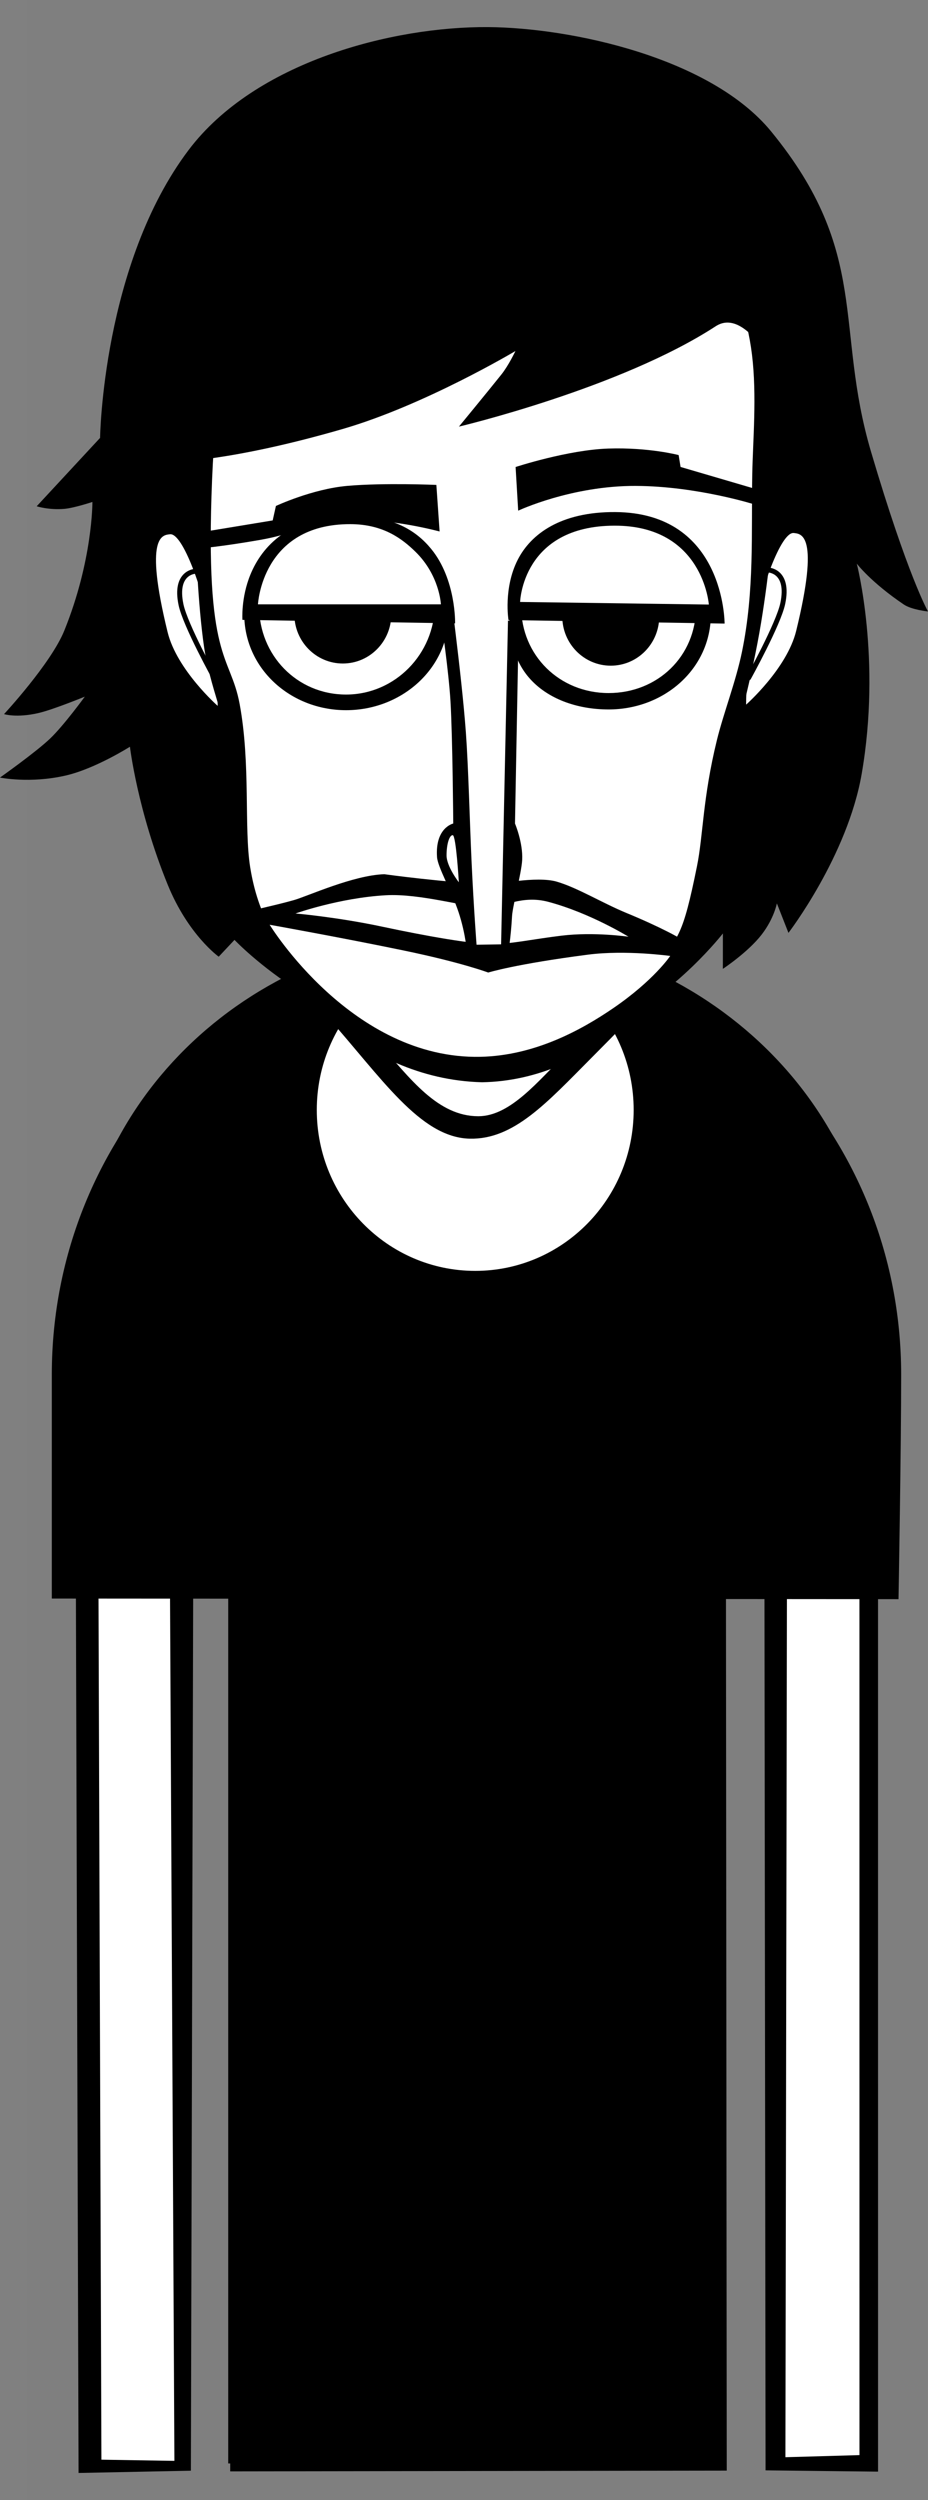 <svg version="1.1" xmlns="http://www.w3.org/2000/svg" xmlns:xlink="http://www.w3.org/1999/xlink" width="94.049" height="253.225" viewBox="0,0,94.049,253.225"><rect x="0" y="0" width="94.049" height="253.225" fill="#808080" stroke="none"/><g transform="translate(-192.975,-53.388)"><g data-paper-data="{&quot;isPaintingLayer&quot;:true}" stroke-miterlimit="10" stroke-dasharray="" stroke-dashoffset="0" style="mix-blend-mode: normal"><g fill-rule="nonzero" stroke-linecap="butt" stroke-linejoin="miter"><path d="" fill="#000000" stroke="#060000" stroke-width="3.5"/><path d="" fill="#ffffff" stroke="#000000" stroke-width="0"/><path d="" fill="#060000" stroke="none" stroke-width="1.5"/><path d="" fill="#060000" stroke="#000000" stroke-width="0"/><path d="" fill="#060000" stroke="none" stroke-width="1.5"/><path d="" fill="#060000" stroke="#000000" stroke-width="0"/><path d="" data-paper-data="{&quot;index&quot;:null}" fill="#000000" stroke="none" stroke-width="1.5"/></g><path d="" fill="#000000" fill-rule="evenodd" stroke="none" stroke-width="0.129" stroke-linecap="round" stroke-linejoin="round"/><g fill-rule="evenodd" stroke="none" stroke-width="0.1" stroke-linecap="round" stroke-linejoin="round"><path d="" fill="#000000"/><path d="" fill="#ffffff"/></g><g fill-rule="evenodd" stroke="none" stroke-width="0.1" stroke-linecap="round" stroke-linejoin="miter"><path d="" fill="#000000"/><path d="" fill="#ffffff"/><path d="" fill="#ffffff"/></g><path d="" fill="#000000" fill-rule="evenodd" stroke="none" stroke-width="0.129" stroke-linecap="round" stroke-linejoin="round"/><g fill-rule="evenodd" stroke="none" stroke-width="0.1" stroke-linecap="round" stroke-linejoin="miter"><path d="" fill="#ffffff"/><path d="" fill="#000000"/><path d="" fill="#000000"/></g><g fill-rule="evenodd" stroke="none" stroke-width="0.1" stroke-linecap="round" stroke-linejoin="round"><path d="" fill="#000000"/><path d="" fill="#ffffff"/></g><g fill-rule="evenodd" stroke="none" stroke-width="0.1" stroke-linecap="round" stroke-linejoin="round"><path d="" fill="#000000"/><path d="" fill="#ffffff"/></g><g fill-rule="evenodd" stroke="none" stroke-linecap="round" stroke-linejoin="round"><g stroke-width="0.1"><path d="" fill="#000000"/><path d="" fill="#ffffff"/></g><path d="" fill="#000000" stroke-width="0.129"/><g stroke-width="0.1"><path d="" fill="#000000"/><path d="" fill="#ffffff"/></g><path d="" fill="#000000" stroke-width="0.129"/><g stroke-width="0.1"><path d="" fill="#000000"/><path d="" fill="#ffffff"/></g><g stroke-width="0.1"><path d="" fill="#000000"/><path d="" fill="#ffffff"/></g></g><path d="" fill="#000000" fill-rule="evenodd" stroke="none" stroke-width="0.129" stroke-linecap="round" stroke-linejoin="round"/><path d="" fill="#000000" fill-rule="evenodd" stroke="none" stroke-width="0.129" stroke-linecap="round" stroke-linejoin="round"/><g fill="#000000" fill-rule="nonzero" stroke="none" stroke-linecap="butt" stroke-linejoin="miter"><path d="" stroke-width="0"/><g><path d="" stroke-width="0"/><path d="" stroke-width="0.5"/></g><g data-paper-data="{&quot;index&quot;:null}"><path d="" stroke-width="0"/><path d="" stroke-width="0.5"/></g><path d="" stroke-width="0.5"/></g><path d="" fill="#4e4140" fill-rule="nonzero" stroke="none" stroke-width="0" stroke-linecap="butt" stroke-linejoin="miter"/><path d="" fill="#773128" fill-rule="nonzero" stroke="none" stroke-width="0" stroke-linecap="butt" stroke-linejoin="miter"/><path d="" fill-opacity="0.21" fill="#000000" fill-rule="nonzero" stroke="none" stroke-width="0" stroke-linecap="butt" stroke-linejoin="miter"/><path d="" fill="#59220f" fill-rule="nonzero" stroke="none" stroke-width="0" stroke-linecap="butt" stroke-linejoin="miter"/><path d="" fill="#000000" fill-rule="nonzero" stroke="none" stroke-width="NaN" stroke-linecap="butt" stroke-linejoin="miter"/><g fill-rule="nonzero" stroke-linejoin="miter"><path d="" fill="#000000" stroke="none" stroke-width="0" stroke-linecap="butt"/><path d="" fill="none" stroke="#000000" stroke-width="0.5" stroke-linecap="round"/></g><g data-paper-data="{&quot;index&quot;:null}" fill-rule="nonzero" stroke-linejoin="miter"><path d="" fill="#000000" stroke="none" stroke-width="0" stroke-linecap="butt"/><path d="" fill="none" stroke="#000000" stroke-width="0.5" stroke-linecap="round"/></g><path d="" fill="#000000" fill-rule="nonzero" stroke="none" stroke-width="0" stroke-linecap="butt" stroke-linejoin="miter"/><path d="" fill="#ffffff" fill-rule="nonzero" stroke="none" stroke-width="0" stroke-linecap="butt" stroke-linejoin="miter"/><g fill-rule="nonzero" stroke="none" stroke-width="0" stroke-linecap="butt" stroke-linejoin="miter"><path d="" fill="#000000"/><path d="" fill="#ffffff"/></g><g fill-rule="nonzero" stroke="none" stroke-width="0" stroke-linecap="butt" stroke-linejoin="miter"><path d="" fill="#000000"/><path d="" fill="#ffffff"/></g><path d="" fill="#000000" fill-rule="nonzero" stroke="none" stroke-width="NaN" stroke-linecap="butt" stroke-linejoin="miter"/><path d="" fill="#ffffff" fill-rule="nonzero" stroke="none" stroke-width="0" stroke-linecap="butt" stroke-linejoin="miter"/><path d="" fill="#ffffff" fill-rule="nonzero" stroke="none" stroke-width="0" stroke-linecap="butt" stroke-linejoin="miter"/><path d="" fill="#000000" fill-rule="nonzero" stroke="none" stroke-width="0" stroke-linecap="butt" stroke-linejoin="miter"/><path d="" data-paper-data="{&quot;index&quot;:null}" fill="#000000" fill-rule="nonzero" stroke="none" stroke-width="0" stroke-linecap="butt" stroke-linejoin="miter"/><path d="" fill="#000000" fill-rule="nonzero" stroke="none" stroke-width="0" stroke-linecap="butt" stroke-linejoin="miter"/><path d="" fill="#000000" fill-rule="nonzero" stroke="none" stroke-width="0" stroke-linecap="butt" stroke-linejoin="miter"/><g fill-rule="nonzero" stroke="none" stroke-width="0" stroke-linecap="butt" stroke-linejoin="miter"><path d="" fill="#000000"/><path d="" fill="#ffffff"/><path d="" fill="#ffffff"/></g><path d="" fill="#000000" fill-rule="nonzero" stroke="none" stroke-width="0" stroke-linecap="butt" stroke-linejoin="miter"/><g fill-rule="nonzero" stroke="none" stroke-width="0" stroke-linecap="butt" stroke-linejoin="miter"><path d="" fill="#000000"/><path d="" fill="#ffffff"/></g><g fill-rule="nonzero" stroke="none" stroke-width="0" stroke-linecap="butt" stroke-linejoin="miter"><path d="" data-paper-data="{&quot;index&quot;:null}" fill="#000000"/><path d="" data-paper-data="{&quot;index&quot;:null}" fill="#ffffff"/></g><path d="" fill-opacity="0.508" fill="#000000" fill-rule="nonzero" stroke="none" stroke-width="0" stroke-linecap="butt" stroke-linejoin="miter"/><path d="" fill="#000000" fill-rule="nonzero" stroke="none" stroke-width="0" stroke-linecap="butt" stroke-linejoin="miter"/><path d="" fill="#59220f" fill-rule="nonzero" stroke="#000000" stroke-width="NaN" stroke-linecap="butt" stroke-linejoin="miter"/><path d="" fill="#6d4321" fill-rule="nonzero" stroke="none" stroke-width="0" stroke-linecap="butt" stroke-linejoin="miter"/><path d="" fill="#6d4321" fill-rule="nonzero" stroke="none" stroke-width="0" stroke-linecap="butt" stroke-linejoin="miter"/><path d="" fill="#6d4321" fill-rule="nonzero" stroke="none" stroke-width="0" stroke-linecap="butt" stroke-linejoin="miter"/><g fill-rule="nonzero" stroke="none" stroke-width="0" stroke-linecap="butt" stroke-linejoin="miter"><path d="" fill="#000000"/><path d="" fill="#ffffff"/></g><g fill-rule="nonzero" stroke="none" stroke-width="0" stroke-linecap="butt" stroke-linejoin="miter"><g fill="#000000"><path d=""/></g><g data-paper-data="{&quot;index&quot;:null}" fill="#000000"><path d=""/></g><g fill-opacity="0.21" fill="#000000"><path d=""/></g><g data-paper-data="{&quot;index&quot;:null}" fill-opacity="0.21" fill="#000000"><path d=""/></g></g><path d="" fill="#6d4321" fill-rule="nonzero" stroke="#59220f" stroke-width="1.5" stroke-linecap="butt" stroke-linejoin="miter"/><g fill-rule="nonzero" stroke="none" stroke-width="0" stroke-linecap="butt" stroke-linejoin="miter"><g fill="#000000"><path d=""/></g><g data-paper-data="{&quot;index&quot;:null}" fill="#000000"><path d=""/></g><g fill-opacity="0.21" fill="#000000"><path d=""/></g><g data-paper-data="{&quot;index&quot;:null}" fill-opacity="0.21" fill="#000000"><path d=""/></g></g><path d="" fill="#6d4321" fill-rule="nonzero" stroke="none" stroke-width="0" stroke-linecap="butt" stroke-linejoin="miter"/><path d="" fill="#6d4321" fill-rule="nonzero" stroke="none" stroke-width="0" stroke-linecap="butt" stroke-linejoin="miter"/><path d="" fill="#6d4321" fill-rule="nonzero" stroke="none" stroke-width="0" stroke-linecap="butt" stroke-linejoin="miter"/><path d="" fill="#6d4321" fill-rule="nonzero" stroke="none" stroke-width="0" stroke-linecap="butt" stroke-linejoin="miter"/><path d="" fill="#6d4321" fill-rule="nonzero" stroke="none" stroke-width="0" stroke-linecap="butt" stroke-linejoin="miter"/><path d="" fill="#6d4321" fill-rule="nonzero" stroke="none" stroke-width="0" stroke-linecap="butt" stroke-linejoin="miter"/><path d="" fill="#8d6e47" fill-rule="nonzero" stroke="none" stroke-width="0" stroke-linecap="butt" stroke-linejoin="miter"/><path d="" fill="#8d6e47" fill-rule="nonzero" stroke="none" stroke-width="0" stroke-linecap="butt" stroke-linejoin="miter"/><path d="" fill="#8d6e47" fill-rule="nonzero" stroke="none" stroke-width="0" stroke-linecap="butt" stroke-linejoin="miter"/><path d="" fill="#8d6e47" fill-rule="nonzero" stroke="none" stroke-width="0" stroke-linecap="butt" stroke-linejoin="miter"/><path d="" fill="#8d6e47" fill-rule="nonzero" stroke="none" stroke-width="0" stroke-linecap="butt" stroke-linejoin="miter"/><path d="" fill="#894939" fill-rule="nonzero" stroke="none" stroke-width="0" stroke-linecap="butt" stroke-linejoin="miter"/><path d="" fill="#894939" fill-rule="nonzero" stroke="none" stroke-width="0" stroke-linecap="butt" stroke-linejoin="miter"/><path d="" fill="#894939" fill-rule="nonzero" stroke="none" stroke-width="0" stroke-linecap="butt" stroke-linejoin="miter"/><path d="" fill="#5b4c4a" fill-rule="nonzero" stroke="none" stroke-width="0" stroke-linecap="butt" stroke-linejoin="miter"/><path d="" fill="#5b4c4a" fill-rule="nonzero" stroke="none" stroke-width="0" stroke-linecap="butt" stroke-linejoin="miter"/><g fill-rule="nonzero" stroke-linecap="butt" stroke-linejoin="miter"><path d="" fill="#000000" stroke="#060000" stroke-width="3.5"/><path d="" fill="#ffffff" stroke="#000000" stroke-width="0"/><path d="" fill="#060000" stroke="none" stroke-width="1.5"/><path d="" fill="#060000" stroke="#000000" stroke-width="0"/><path d="" fill="#060000" stroke="none" stroke-width="1.5"/><path d="" fill="#060000" stroke="#000000" stroke-width="0"/><path d="" data-paper-data="{&quot;index&quot;:null}" fill="#000000" stroke="none" stroke-width="1.5"/></g><path d="" fill="#000000" fill-rule="evenodd" stroke="none" stroke-width="0.129" stroke-linecap="round" stroke-linejoin="round"/><g fill-rule="evenodd" stroke="none" stroke-width="0.1" stroke-linecap="round" stroke-linejoin="round"><path d="" fill="#000000"/><path d="" fill="#ffffff"/></g><g fill-rule="evenodd" stroke="none" stroke-width="0.1" stroke-linecap="round" stroke-linejoin="miter"><path d="" fill="#000000"/><path d="" fill="#ffffff"/><path d="" fill="#ffffff"/></g><path d="" fill="#000000" fill-rule="evenodd" stroke="none" stroke-width="0.129" stroke-linecap="round" stroke-linejoin="round"/><g fill-rule="evenodd" stroke="none" stroke-width="0.1" stroke-linecap="round" stroke-linejoin="miter"><path d="" fill="#ffffff"/><path d="" fill="#000000"/><path d="" fill="#000000"/></g><g fill-rule="evenodd" stroke="none" stroke-width="0.1" stroke-linecap="round" stroke-linejoin="round"><path d="" fill="#000000"/><path d="" fill="#ffffff"/></g><g fill-rule="evenodd" stroke="none" stroke-width="0.1" stroke-linecap="round" stroke-linejoin="round"><path d="" fill="#000000"/><path d="" fill="#ffffff"/></g><g fill-rule="evenodd" stroke="none" stroke-linecap="round" stroke-linejoin="round"><g stroke-width="0.1"><path d="" fill="#000000"/><path d="" fill="#ffffff"/></g><path d="" fill="#000000" stroke-width="0.129"/><g stroke-width="0.1"><path d="" fill="#000000"/><path d="" fill="#ffffff"/></g><path d="" fill="#000000" stroke-width="0.129"/><g stroke-width="0.1"><path d="" fill="#000000"/><path d="" fill="#ffffff"/></g><g stroke-width="0.1"><path d="" fill="#000000"/><path d="" fill="#ffffff"/></g></g><path d="" fill="#000000" fill-rule="evenodd" stroke="none" stroke-width="0.129" stroke-linecap="round" stroke-linejoin="round"/><path d="" fill="#000000" fill-rule="evenodd" stroke="none" stroke-width="0.129" stroke-linecap="round" stroke-linejoin="round"/><path d="M195.688,306.613v-253.225h91.182v253.225z" fill-opacity="0.008" fill="#000000" fill-rule="nonzero" stroke="#000000" stroke-width="0" stroke-linecap="butt" stroke-linejoin="miter"/><g fill-rule="nonzero" stroke="none" stroke-linecap="butt" stroke-linejoin="miter"><path d="M200.581,185.961c0,-21.103 18.158,-38.21 40.556,-38.21c22.398,0 40.821,17.107 40.821,38.21c0,2.7 0.004,117.772 0.004,117.772l-11.4,-0.13l-0.143,-113.825c0,0 0.469,-2.086 -1.776,-2.22c-2.486,-0.149 -2.118,1.683 -2.118,1.683l0.103,114.388l-50.321,0.078l0.105,-114.205c0,0 -0.19,-2.14 -1.805,-2.163c-2.012,-0.029 -1.988,2.042 -1.988,2.042l-0.3,114.257l-11.382,0.229c0,0 -0.355,-116.421 -0.355,-117.907z" fill="#000000" stroke-width="0"/><path d="M202.866,187.267c0,-20.022 17.227,-36.589 38.479,-36.589c21.251,0 38.73,16.567 38.73,36.589c0,2.562 0.004,114.792 0.004,114.792l-7.505,0.213l0.195,-111.383c0,0 0.082,-5.304 -4.034,-5.431c-4.014,-0.253 -4.296,4.921 -4.296,4.921l-0.564,112.59l-45.426,-0.262l0.099,-112.08c0,0 0.714,-5.002 -3.499,-5.041c-4.93,-0.045 -4.967,4.926 -4.967,4.926l0.568,112.129l-7.397,-0.119c0,0 -0.387,-113.846 -0.387,-115.256z" fill="#ffffff" stroke-width="0"/><g fill="#000000"><path d="M230.021,204.896c-5.662,0 -7.35,-0.47 -7.35,-0.47l-0.083,-1.273c0,0 5.256,0.131 7.697,0.131c4.205,0 7.615,-1.356 7.615,-0.874c0,0.483 -1.952,2.487 -7.879,2.487z" stroke-width="0"/><path d="M225.518,199.653c0,-0.557 0.445,-1.008 0.993,-1.008c0.549,0 0.993,0.451 0.993,1.008c0,0.557 -0.445,1.008 -0.993,1.008c-0.549,0 -0.993,-0.451 -0.993,-1.008z" stroke-width="0.5"/></g><g data-paper-data="{&quot;index&quot;:null}" fill="#000000"><path d="M244.836,202.409c0,-0.483 3.409,0.874 7.615,0.874c2.441,0 7.697,-0.131 7.697,-0.131l-0.083,1.273c0,0 -1.688,0.47 -7.35,0.47c-5.927,0 -7.879,-2.004 -7.879,-2.487z" stroke-width="0"/><path d="M256.225,200.662c-0.549,0 -0.993,-0.451 -0.993,-1.008c0,-0.557 0.445,-1.008 0.993,-1.008c0.549,0 0.993,0.451 0.993,1.008c0,0.557 -0.445,1.008 -0.993,1.008z" stroke-width="0.5"/></g><path d="M240.383,253.122c0,-0.557 0.445,-1.008 0.993,-1.008c0.549,0 0.993,0.451 0.993,1.008c0,0.557 -0.445,1.008 -0.993,1.008c-0.549,0 -0.993,-0.451 -0.993,-1.008z" fill="#000000" stroke-width="0.5"/><path d="M216.104,302.902v-104.06h49.329v104.56z" fill="#000000" stroke-width="0"/><path d="M241.265,148.087c23.77,0 43.039,19.936 43.039,44.529c0,7.501 -0.268,22.746 -0.268,22.746l-85.81,-0.062c0,0 0,1.908 0,-22.685c0,-24.593 19.269,-44.529 43.039,-44.529zM241.137,182.112c8.868,0 16.057,-7.297 16.057,-16.299c0,-9.002 -7.189,-16.299 -16.057,-16.299c-8.868,0 -16.057,7.297 -16.057,16.299c0,9.002 7.189,16.299 16.057,16.299z" fill="#000000" stroke-width="0"/></g><path d="M193.385,125.719c0,0 4.758,-5.129 6.105,-8.453c2.889,-7.129 2.851,-13.037 2.851,-13.037c0,0 -1.86,0.617 -2.843,0.699c-1.61,0.134 -2.804,-0.262 -2.804,-0.262l6.424,-6.925c0,0 0.247,-17.605 8.976,-29.163c6.747,-8.933 20.646,-12.515 30.355,-12.445c8.422,0.061 22.556,3.086 28.689,10.582c10.084,12.325 6.387,19.82 10.11,32.421c3.721,12.593 5.775,16.184 5.775,16.184c0,0 -1.649,-0.163 -2.448,-0.702c-3.358,-2.267 -4.77,-4.144 -4.77,-4.144c0,0 2.514,9.654 0.499,21.296c-1.44,8.318 -7.422,16.105 -7.422,16.105l-1.174,-2.987c0,0 -0.277,1.51 -1.523,3.136c-1.381,1.803 -3.95,3.497 -3.95,3.497l0.003,-3.589c0,0 -4.585,5.921 -10.918,9.016c-6.106,2.984 -11.804,2.518 -14.491,2.468c-14.128,-0.262 -24.089,-10.831 -24.089,-10.831l-1.599,1.704c0,0 -3.097,-2.208 -5.169,-7.293c-3.075,-7.545 -3.828,-13.974 -3.828,-13.974c0,0 -3.514,2.23 -6.52,2.919c-3.621,0.83 -6.651,0.205 -6.651,0.205c0,0 3.611,-2.55 5.085,-3.955c1.387,-1.323 3.515,-4.244 3.515,-4.244c0,0 -3.218,1.319 -4.689,1.66c-2.242,0.52 -3.502,0.111 -3.502,0.111z" fill="#000000" fill-rule="nonzero" stroke="none" stroke-width="NaN" stroke-linecap="butt" stroke-linejoin="miter"/><g fill-rule="nonzero" stroke-linejoin="miter"><path d="M210.479,106.449c0.965,-0.184 5.786,4.94 6.729,9.897c0.943,4.957 -0.151,10.728 -0.151,10.728c0,0 -6.467,-3.532 -7.667,-8.432c-3.077,-12.56 0.123,-12.009 1.088,-12.193z" fill="#000000" stroke="none" stroke-width="0" stroke-linecap="butt"/><path d="M210.206,107.501c1.317,-0.143 3.384,5.861 4.119,9.727c0.735,3.865 0.71,7.656 0.71,7.656c0,0 -4.136,-3.645 -5.073,-7.467c-2.399,-9.794 -0.518,-9.833 0.244,-9.916z" fill="#ffffff" stroke="none" stroke-width="0" stroke-linecap="butt"/><path d="M214.78,122.173c0,0 -3.026,-5.455 -3.461,-7.541c-0.694,-3.326 1.47,-3.383 1.47,-3.383" fill="none" stroke="#000000" stroke-width="0.5" stroke-linecap="round"/></g><g data-paper-data="{&quot;index&quot;:null}" fill-rule="nonzero" stroke-linejoin="miter"><path d="M274.236,118.516c-1.201,4.901 -7.667,8.432 -7.667,8.432c0,0 -1.094,-5.771 -0.151,-10.728c0.943,-4.957 5.764,-10.081 6.729,-9.897c0.965,0.184 4.165,-0.367 1.088,12.193z" fill="#000000" stroke="none" stroke-width="0" stroke-linecap="butt"/><path d="M273.664,117.291c-0.936,3.822 -5.073,7.467 -5.073,7.467c0,0 -0.025,-3.79 0.71,-7.656c0.735,-3.865 2.802,-9.87 4.119,-9.727c0.762,0.083 2.643,0.122 0.244,9.916z" fill="#ffffff" stroke="none" stroke-width="0" stroke-linecap="butt"/><path d="M270.837,111.123c0,0 2.164,0.057 1.47,3.383c-0.435,2.086 -3.461,7.541 -3.461,7.541" fill="none" stroke="#000000" stroke-width="0.5" stroke-linecap="round"/></g><path d="M217.453,143.503c-1.128,-6.716 -0.206,-6.942 -1.064,-13.444c-0.474,-3.59 -2.158,-7.189 -2.732,-11.132c-1.209,-8.304 -1.272,-25.66 -0.476,-29.4c4.419,-20.756 15.386,-24.966 29.856,-25.484c20.776,-0.744 24.797,12.485 27.43,23.79c1.84,7.902 1.227,18.927 -0.349,28.571c-0.966,5.907 -2.475,10.808 -3.468,15.587c-1.225,5.898 -0.752,7.76 -1.863,12.669c-1.153,5.1 -6.832,10.81 -11.832,15.837c-4.572,4.596 -7.908,8.331 -12.383,8.224c-5.044,-0.121 -8.962,-6.226 -14.502,-12.444c-4.389,-4.926 -8.033,-9.293 -8.618,-12.774z" fill="#000000" fill-rule="nonzero" stroke="none" stroke-width="0" stroke-linecap="butt" stroke-linejoin="miter"/><path d="M217.259,124.681c-0.946,-5.092 -3.542,-4.256 -2.791,-22.703c0.35,-8.609 1.587,-16.652 3.619,-20.766c6.6,-13.367 19.136,-15.036 24.028,-15.036c4.161,0 17.205,1.955 23.806,13.205c1.389,2.368 2.776,5.924 3.265,9.931c0.505,4.145 0.087,8.757 0.027,12.112c-0.107,5.927 0.234,11.792 -1.04,17.974c-0.628,3.05 -1.863,6.185 -2.543,8.955c-1.445,5.892 -1.386,9.637 -2.015,12.752c-1.449,7.174 -1.897,7.236 -4.273,10.219c-2.575,3.233 -6.22,6.152 -9.113,8.911c-2.622,2.501 -5.478,6.213 -8.779,6.213c-4.104,0 -6.905,-3.79 -10.078,-7.415c-4.793,-5.475 -11.462,-7.916 -13.042,-17.807c-0.637,-3.985 0.061,-10.45 -1.07,-16.544z" fill="#ffffff" fill-rule="nonzero" stroke="none" stroke-width="0" stroke-linecap="butt" stroke-linejoin="miter"/><g fill-rule="nonzero" stroke="none" stroke-width="0" stroke-linecap="butt" stroke-linejoin="miter"><path d="M228.243,105.591c5.641,0 10.215,4.472 10.215,9.988c0,5.516 -4.771,9.742 -10.412,9.742c-5.641,0 -10.319,-4.225 -10.319,-9.742c0,-5.516 4.875,-9.988 10.516,-9.988z" fill="#000000"/><path d="M228.243,105.846c4.975,0 8.789,3.857 8.789,8.803c0,4.947 -4.011,9.088 -8.986,9.088c-4.975,0 -8.811,-3.988 -8.811,-8.934c0,-4.947 4.033,-8.957 9.008,-8.957z" fill="#ffffff"/></g><g fill-rule="nonzero" stroke="none" stroke-width="0" stroke-linecap="butt" stroke-linejoin="miter"><path d="M254.803,105.616c5.641,0 10.215,4.472 10.215,9.988c0,5.516 -4.721,9.643 -10.363,9.643c-3.163,0 -6.237,-1.06 -8.11,-3.268c-1.468,-1.73 -1.956,-3.952 -1.956,-6.375c0,-5.516 4.573,-9.988 10.215,-9.988z" fill="#000000"/><path d="M254.803,105.87c4.975,0 8.707,4.085 8.707,9.032c0,4.947 -3.88,8.684 -8.855,8.684c-4.975,0 -8.86,-3.813 -8.86,-8.759c0,-4.947 4.033,-8.957 9.008,-8.957z" fill="#ffffff"/></g><g fill-rule="nonzero" stroke="none" stroke-linecap="butt" stroke-linejoin="miter"><path d="M249.407,142.69c2.146,0.633 4.57,2.147 7.102,3.19c3.167,1.304 5.918,2.726 5.918,2.984c0,0.099 0.642,0.577 0.343,1.117c-1.789,3.221 -9.63,12.835 -20.94,13.026c-12.593,-0.325 -20.687,-10.857 -23.279,-15.258c-0.666,-1.13 -0.113,-1.971 -0.188,-1.996c-0.33,-0.109 2.176,-0.569 4.397,-1.196c1.324,-0.373 6.029,-2.528 9.166,-2.622c0,0 6.11,0.849 11.14,1.05c0,0 4.301,-0.897 6.341,-0.295z" fill="#000000" stroke-width="NaN"/><path d="M222.925,145.912c0,0 4.454,-1.583 9.147,-1.846c3.535,-0.198 8.145,1.241 10.144,1.241c1.786,0 3.626,-1.292 6.327,-0.574c4.233,1.124 8.124,3.532 8.124,3.532c0,0 -3.476,-0.504 -6.759,-0.109c-2.775,0.334 -5.26,0.855 -6.953,0.866c-2.068,0.014 -6.825,-0.833 -11.184,-1.762c-4.649,-0.991 -8.846,-1.347 -8.846,-1.347z" fill="#ffffff" stroke-width="0"/><path d="M233.933,149.671c5.821,1.206 8.521,2.224 8.521,2.224c0,0 2.74,-0.858 10.104,-1.812c3.834,-0.497 8.342,0.13 8.342,0.13c0,0 -1.672,2.494 -5.817,5.318c-3.14,2.139 -7.864,4.776 -13.406,4.898c-13.033,0.287 -21.374,-13.376 -21.374,-13.376c0,0 7.272,1.3 13.629,2.617z" fill="#ffffff" stroke-width="0"/></g><path d="M213.288,108.923l0.131,-1.638l7.192,-1.184l0.327,-1.466c0,0 3.682,-1.725 7.256,-2.036c3.721,-0.323 9.005,-0.096 9.005,-0.096l0.328,4.717c0,0 -4.808,-1.291 -8.177,-1.078c-6.173,0.39 -6.13,1.259 -10.097,1.946c-3.967,0.687 -5.964,0.836 -5.964,0.836z" fill="#000000" fill-rule="nonzero" stroke="none" stroke-width="0" stroke-linecap="butt" stroke-linejoin="miter"/><path d="M257.421,102.604c-6.536,-0.027 -11.93,2.508 -11.93,2.508l-0.262,-4.422c0,0 5.284,-1.734 9.398,-1.869c4.114,-0.135 7.125,0.66 7.125,0.66l0.196,1.204l7.388,2.167l0.131,1.638c0,0 -5.86,-1.86 -12.046,-1.885z" data-paper-data="{&quot;index&quot;:null}" fill="#000000" fill-rule="nonzero" stroke="none" stroke-width="0" stroke-linecap="butt" stroke-linejoin="miter"/><path d="M227.719,110.631c2.713,0 4.913,2.23 4.913,4.981c0,2.751 -2.2,4.981 -4.913,4.981c-2.713,0 -4.913,-2.23 -4.913,-4.981c0,-2.751 2.2,-4.981 4.913,-4.981z" fill="#000000" fill-rule="nonzero" stroke="none" stroke-width="0" stroke-linecap="butt" stroke-linejoin="miter"/><path d="M254.872,110.851c2.713,0 4.913,2.23 4.913,4.981c0,2.751 -2.2,4.981 -4.913,4.981c-2.713,0 -4.913,-2.23 -4.913,-4.981c0,-2.751 2.2,-4.981 4.913,-4.981z" fill="#000000" fill-rule="nonzero" stroke="none" stroke-width="0" stroke-linecap="butt" stroke-linejoin="miter"/><g fill-rule="nonzero" stroke="none" stroke-width="0" stroke-linecap="butt" stroke-linejoin="miter"><path d="M238.91,136.8c0,0 -0.063,-8.687 -0.281,-12.388c-0.175,-2.973 -0.925,-8.117 -0.925,-8.117c0,0 -0.332,-1.573 0.025,-1.563c1.137,0.033 7.815,1.789 7.815,1.789l-0.377,20.278c0,0 0.822,1.938 0.728,3.699c-0.07,1.316 -0.975,4.703 -1.026,5.675c-0.113,2.14 -0.406,3.893 -0.406,3.893l-4.14,-0.014c0,0 -0.125,-2.015 -0.873,-4.269c-0.72,-2.17 -2.116,-4.556 -2.185,-5.589c-0.2,-2.989 1.645,-3.394 1.645,-3.394z" fill="#000000"/><path d="M241.272,149.078c0,0 -0.291,-3.804 -0.497,-8.241c-0.205,-4.407 -0.325,-9.701 -0.588,-13.301c-0.425,-5.806 -1.779,-15.814 -1.779,-15.814l6.106,1.885l-0.754,35.431z" fill="#ffffff"/><path d="M238.854,137.978c0.344,0 0.623,4.775 0.623,4.775c0,0 -1.246,-1.593 -1.246,-2.725c0,-1.132 0.279,-2.05 0.623,-2.05z" fill="#ffffff"/></g><path d="M210.602,100.165v-21.154c0,0 21.211,-18.672 31.839,-18.672c9.856,0 29.788,18.672 29.788,18.672l0.952,14.883c0,0 -4.022,-9.838 -7.669,-7.463c-9.672,6.299 -26.027,10.168 -26.027,10.168c0,0 2.887,-3.505 4.299,-5.273c0.741,-0.927 1.428,-2.384 1.428,-2.384c0,0 -9.196,5.488 -17.513,7.899c-11.373,3.296 -17.097,3.325 -17.097,3.325z" fill="#000000" fill-rule="nonzero" stroke="none" stroke-width="0" stroke-linecap="butt" stroke-linejoin="miter"/><g fill-rule="nonzero" stroke="none" stroke-width="0" stroke-linecap="butt" stroke-linejoin="miter"><path d="M217.546,116.172c0,0 -0.166,-2.223 0.811,-4.597c1.169,-2.84 3.932,-5.918 9.998,-5.95c4.412,-0.023 6.777,1.482 8.318,3.362c2.531,3.087 2.425,7.54 2.425,7.54z" fill="#000000"/><path d="M219.119,114.6c0,0 0.386,-8.143 9.368,-8.123c3.322,0.007 5.243,1.478 6.595,2.8c2.454,2.399 2.576,5.323 2.576,5.323z" fill="#ffffff"/></g><g fill-rule="nonzero" stroke="none" stroke-width="0" stroke-linecap="butt" stroke-linejoin="miter"><path d="M244.507,116.193c0,0 -0.531,-3.245 0.946,-6.124c1.329,-2.59 4.341,-4.845 9.863,-4.816c11.135,0.059 11.094,11.295 11.094,11.295z" data-paper-data="{&quot;index&quot;:null}" fill="#000000"/><path d="M245.686,114.359c0,0 0.215,-7.708 9.566,-7.728c8.981,-0.02 9.562,7.99 9.562,7.99z" data-paper-data="{&quot;index&quot;:null}" fill="#ffffff"/></g></g></g></svg>